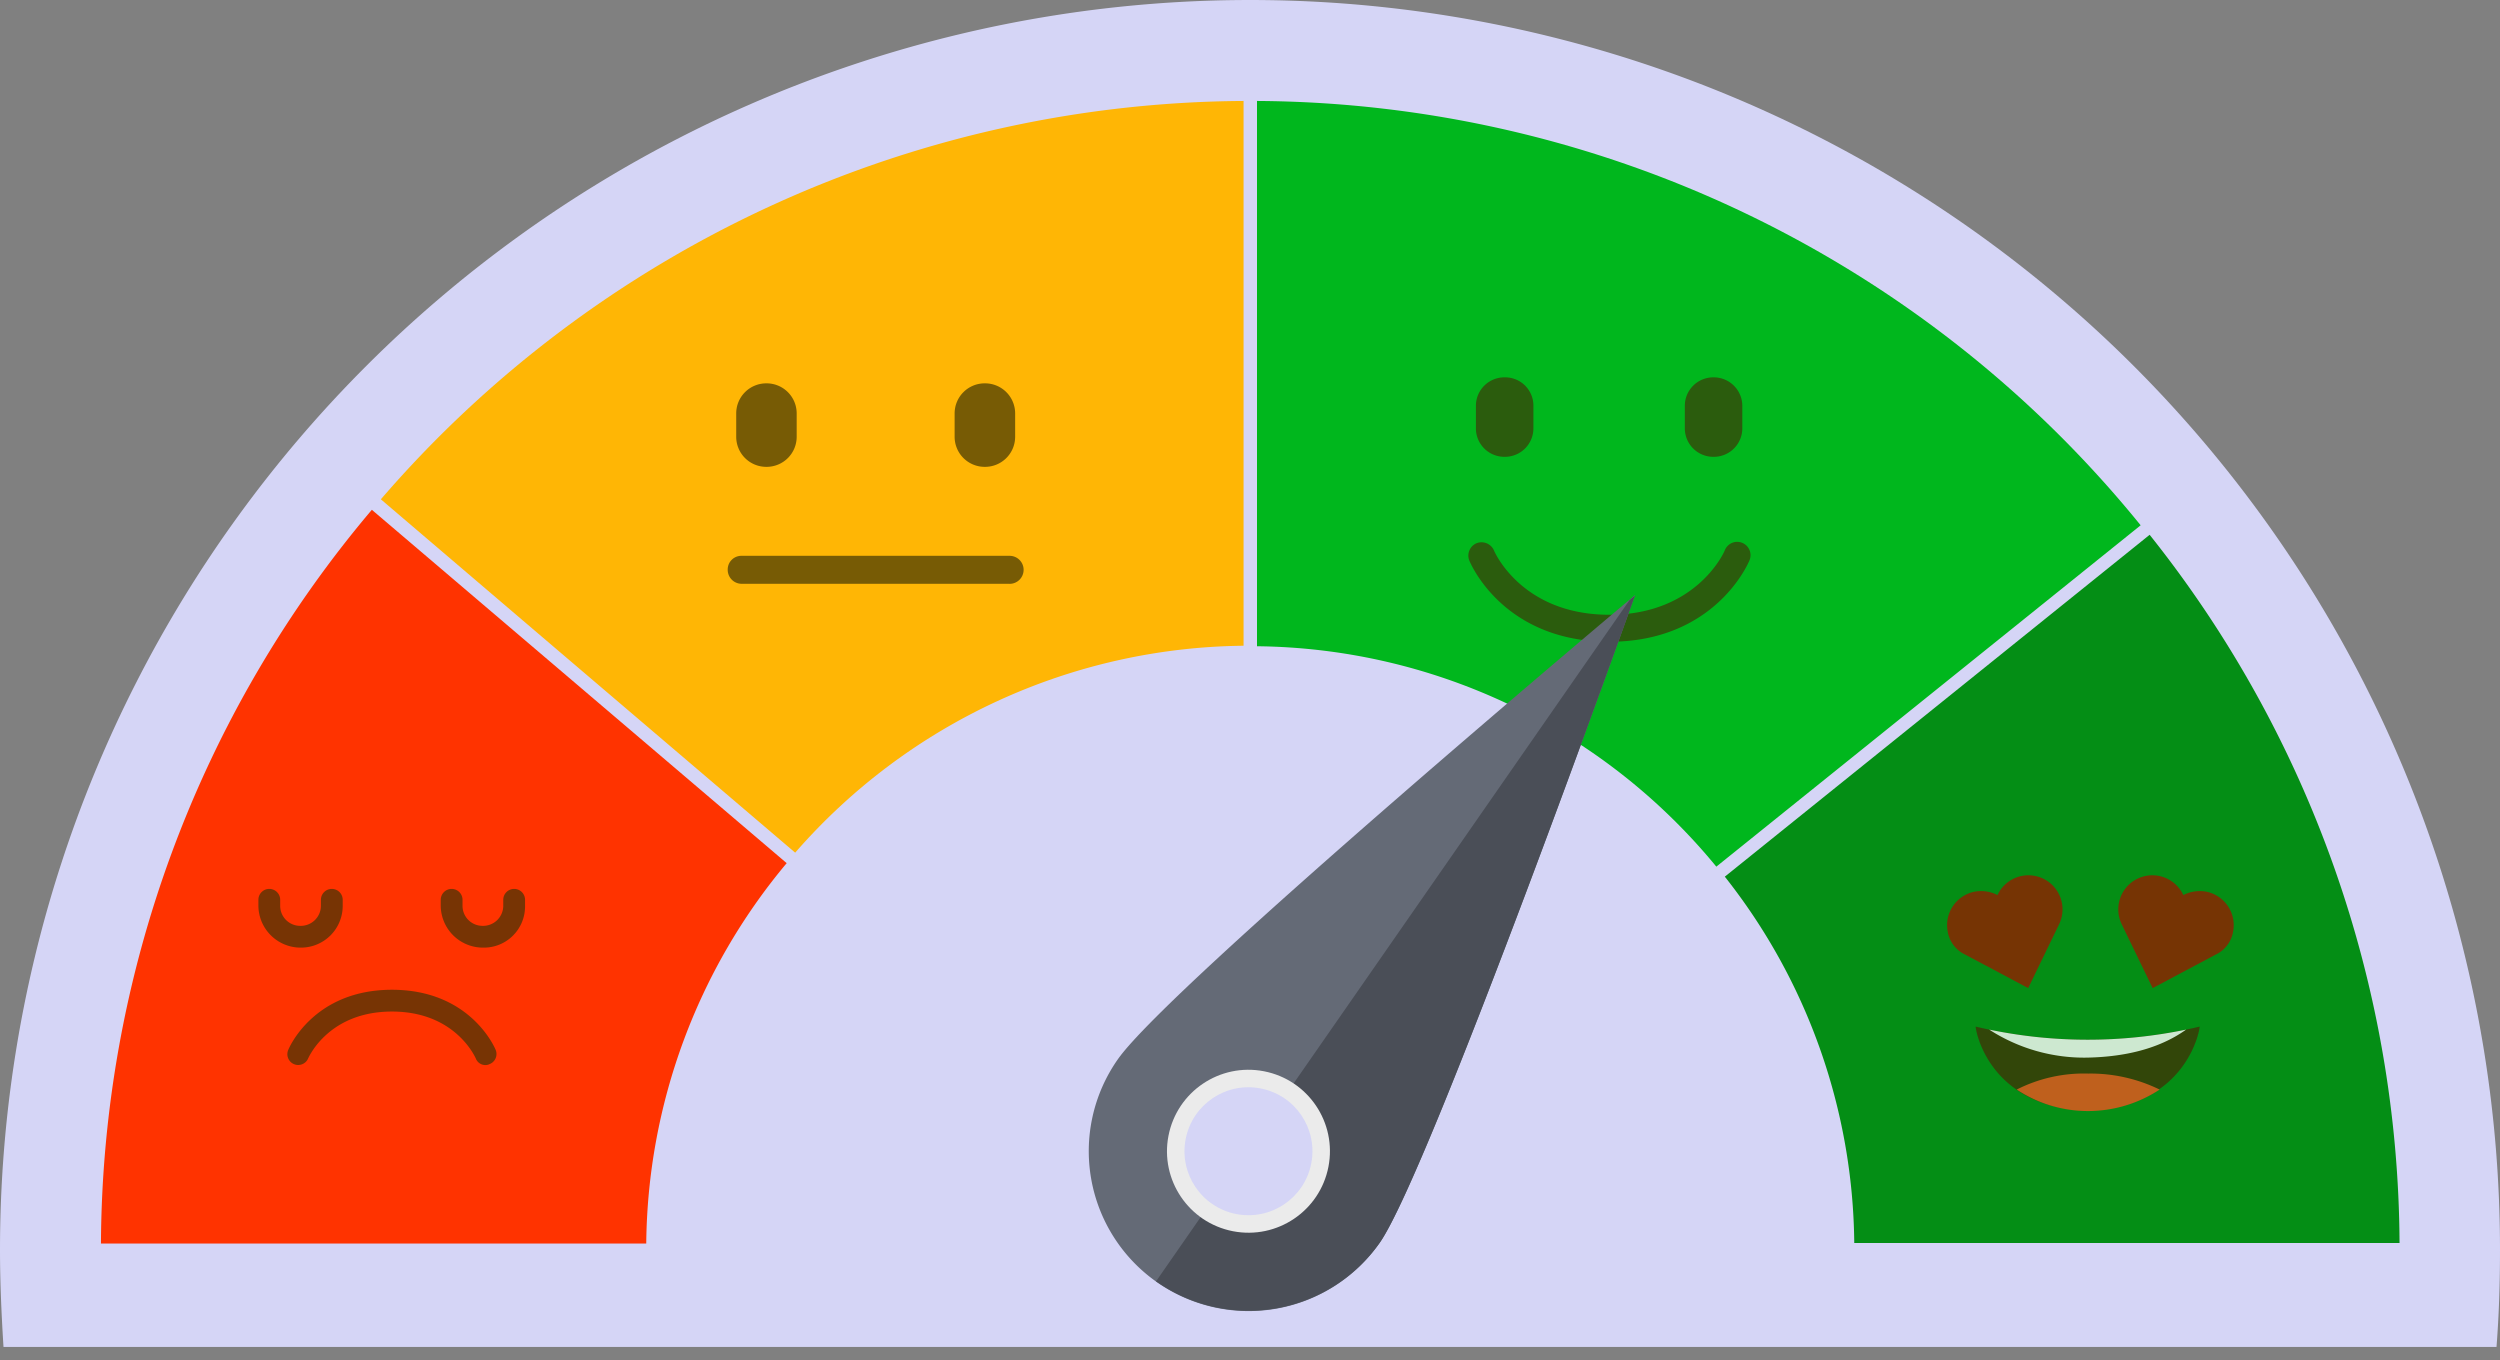 <svg xmlns="http://www.w3.org/2000/svg" width="223.031" height="121.353" viewBox="0 0 223.031 121.353"><rect x="0" y="0" width="223.031" height="121.353" fill="#808080" stroke="none"/><defs><style>.a{fill:#d5d5f6;}.b{fill:#f30;}.c{fill:#048e15;}.d{fill:#00b71d;}.e{fill:#ffb605;}.f{opacity:0.7;}.g{fill:#3d3506;}.h{fill:#763404;}.i{opacity:0.8;}.j{fill:#fff;}.k{fill:#ed551f;}.l{fill:#646a76;}.m{fill:#4a4e57;}.n{fill:#ebebeb;}</style></defs><g transform="translate(-77.462 -16.227)"><path class="a" d="M311.319,146.866c.223-2.854.312-5.752.312-8.65a111.515,111.515,0,0,0-223.031,0c0,2.9.134,5.8.312,8.65Z" transform="translate(-11.138 -10.473)"/><path class="b" d="M108.8,194.156h48.646a53.617,53.617,0,0,1,12.529-33.932L132.967,128.7A102.064,102.064,0,0,0,108.8,194.156Z" transform="translate(-22.331 -66.993)"/><path class="c" d="M433.7,164.2a53.447,53.447,0,0,1,11.548,32.683h48.646A102.153,102.153,0,0,0,471.6,133.7Z" transform="translate(-202.363 -69.763)"/><path class="d" d="M340.1,46.9V95.546a53.722,53.722,0,0,1,40.977,19.663l37.855-30.454A102.205,102.205,0,0,0,340.1,46.9Z" transform="translate(-150.498 -21.666)"/><g transform="translate(111.439 25.234)"><path class="e" d="M164.8,82.437l13.689,11.682h0l23.275,19.842a53.768,53.768,0,0,1,40-18.46V46.9A102.415,102.415,0,0,0,164.8,82.437Z" transform="translate(-164.8 -46.9)"/></g><g class="f" transform="translate(143.141 50.426)"><path class="g" d="M238.62,103.4h-.045a2.683,2.683,0,0,0-2.675,2.675v2.1a2.683,2.683,0,0,0,2.675,2.675h.045a2.683,2.683,0,0,0,2.675-2.675v-2.1A2.683,2.683,0,0,0,238.62,103.4Z" transform="translate(-235.9 -103.4)"/><g transform="translate(19.485)"><path class="g" d="M282.32,103.4h-.045a2.683,2.683,0,0,0-2.675,2.675v2.1a2.683,2.683,0,0,0,2.675,2.675h.045A2.683,2.683,0,0,0,285,108.171v-2.1A2.683,2.683,0,0,0,282.32,103.4Z" transform="translate(-279.6 -103.4)"/></g></g><g class="f" transform="translate(142.383 65.809)"><path class="g" d="M259.348,140.4h-23.9a1.246,1.246,0,0,1-1.248-1.248,1.219,1.219,0,0,1,1.248-1.248h23.9a1.248,1.248,0,0,1,0,2.5Z" transform="translate(-234.2 -137.9)"/></g><g class="f" transform="translate(100.514 95.528)"><g transform="translate(16.267)"><path class="g" d="M182.6,207.839a3.769,3.769,0,0,1-3.8-3.718v-.549a.972.972,0,0,1,1.944,0v.549a1.785,1.785,0,0,0,1.775,1.775,1.8,1.8,0,0,0,1.859-1.775v-.549a.972.972,0,0,1,1.944,0v.549A3.671,3.671,0,0,1,182.6,207.839Z" transform="translate(-178.8 -202.6)"/></g><path class="g" d="M144.1,207.839a3.769,3.769,0,0,1-3.8-3.718v-.549a.972.972,0,0,1,1.944,0v.549a1.785,1.785,0,0,0,1.775,1.775,1.8,1.8,0,0,0,1.859-1.775v-.549a.972.972,0,0,1,1.944,0v.549A3.724,3.724,0,0,1,144.1,207.839Z" transform="translate(-140.3 -202.6)"/></g><g class="f" transform="translate(103.095 104.527)"><path class="g" d="M164.108,230.618a.915.915,0,0,1-.887-.592c-.085-.169-1.859-4.183-7.478-4.183s-7.394,4.014-7.478,4.183a.965.965,0,0,1-1.775-.761c.085-.211,2.282-5.366,9.253-5.366s9.168,5.155,9.253,5.366a.965.965,0,0,1-.549,1.268A.8.8,0,0,1,164.108,230.618Z" transform="translate(-146.408 -223.9)"/></g><g class="f" transform="translate(209.132 49.891)"><path class="g" d="M386.486,102.2h-.045a2.54,2.54,0,0,0-2.542,2.542v2.006a2.54,2.54,0,0,0,2.542,2.542h.045a2.54,2.54,0,0,0,2.542-2.542v-1.962A2.523,2.523,0,0,0,386.486,102.2Z" transform="translate(-383.9 -102.2)"/><g transform="translate(18.638)"><path class="g" d="M428.286,102.2h-.045a2.54,2.54,0,0,0-2.542,2.542v2.006a2.54,2.54,0,0,0,2.542,2.542h.045a2.54,2.54,0,0,0,2.542-2.542v-1.962A2.55,2.55,0,0,0,428.286,102.2Z" transform="translate(-425.7 -102.2)"/></g></g><g class="f" transform="translate(208.455 64.591)"><path class="g" d="M394.964,144.056c-9.408,0-12.351-6.911-12.485-7.223a1.2,1.2,0,0,1,.624-1.561,1.213,1.213,0,0,1,1.561.624c.089.223,2.542,5.752,10.3,5.752,7.848,0,10.3-5.707,10.3-5.752a1.189,1.189,0,1,1,2.185.936C407.315,137.144,404.328,144.056,394.964,144.056Z" transform="translate(-382.383 -135.168)"/></g><g transform="translate(251.169 94.319)"><g transform="translate(15.276)"><path class="h" d="M522.677,206.86a3.045,3.045,0,0,0-2.408-3.567,3.243,3.243,0,0,0-2.051.312v-.045a3.041,3.041,0,0,0-5.484,2.631L515.5,211.9l5.618-2.987A2.769,2.769,0,0,0,522.677,206.86Z" transform="translate(-512.44 -201.84)"/></g><path class="h" d="M478.233,206.86a3.045,3.045,0,0,1,2.408-3.567,3.244,3.244,0,0,1,2.051.312v-.045a3.041,3.041,0,0,1,5.484,2.631l-2.765,5.707-5.618-2.987A2.769,2.769,0,0,1,478.233,206.86Z" transform="translate(-478.179 -201.84)"/></g><g class="i" transform="translate(253.715 107.807)"><path class="g" d="M483.893,232.094c-.089-.178.847,7.223,9.988,7.491,9.141-.268,10.077-7.714,9.988-7.491A43.2,43.2,0,0,1,483.893,232.094Z" transform="translate(-483.888 -232.089)"/><g transform="translate(1.209 0.272)"><path class="j" d="M495.384,235.2c4.147-.089,6.911-1.159,8.784-2.5a43.179,43.179,0,0,1-17.568,0A15.6,15.6,0,0,0,495.384,235.2Z" transform="translate(-486.6 -232.7)"/></g><g transform="translate(3.662 4.196)"><path class="k" d="M504.852,242.927a14.039,14.039,0,0,0-6.376-1.427,13.228,13.228,0,0,0-6.376,1.427,11.5,11.5,0,0,0,6.376,1.917A11.625,11.625,0,0,0,504.852,242.927Z" transform="translate(-492.1 -241.5)"/></g></g><g transform="translate(223.332 69.312) rotate(101)"><path class="l" d="M276.341,244.825a14.263,14.263,0,1,1-11.548,26.084C257.57,267.744,215.3,233.5,215.3,233.5S269.118,241.66,276.341,244.825Z" transform="translate(-215.3 -233.5)"/><path class="m" d="M215.89,233.9l67.73,29.874c0-.045.045-.089.045-.134a14.3,14.3,0,0,0-7.268-18.816c-7.223-3.166-61-11.325-61-11.325S215.578,233.634,215.89,233.9Z" transform="translate(-215.355 -233.5)"/><circle class="n" cx="7.268" cy="7.268" r="7.268" transform="translate(48.022 17.122)"/><circle class="a" cx="5.707" cy="5.707" r="5.707" transform="translate(49.582 18.683)"/></g></g></svg>